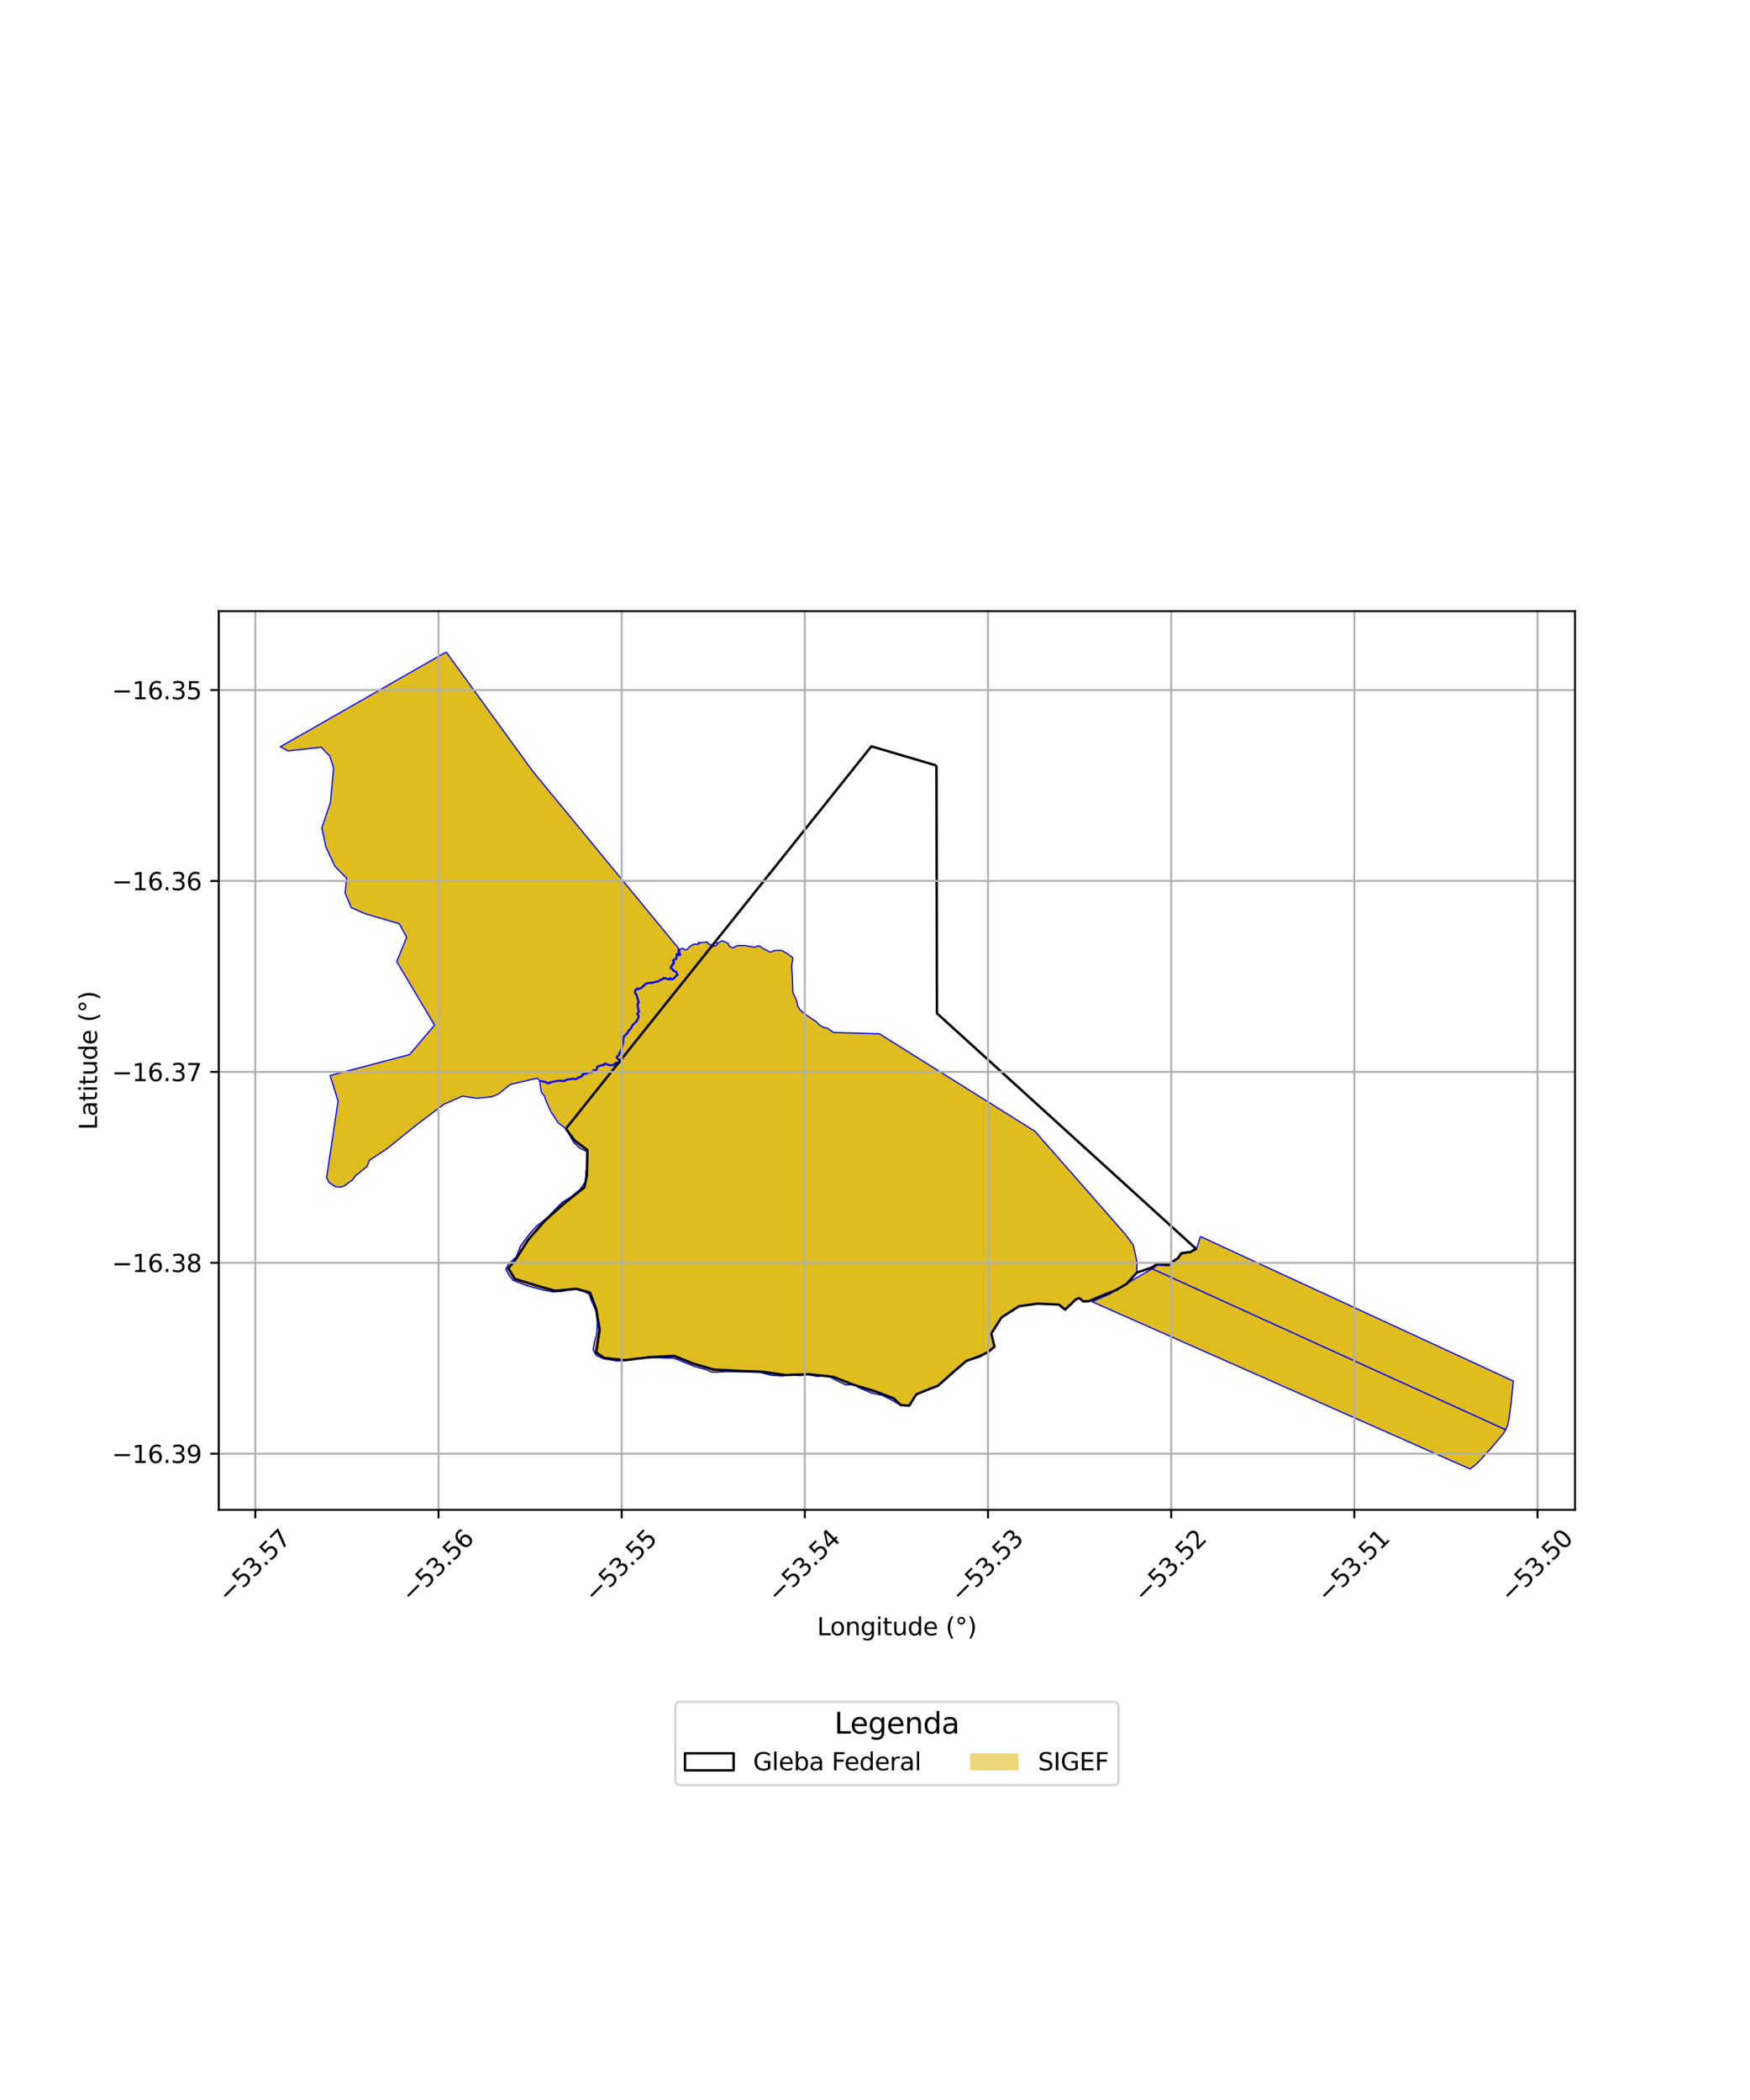<?xml version="1.0" encoding="utf-8" standalone="no"?>
<!DOCTYPE svg PUBLIC "-//W3C//DTD SVG 1.1//EN"
  "http://www.w3.org/Graphics/SVG/1.1/DTD/svg11.dtd">
<svg xmlns:xlink="http://www.w3.org/1999/xlink" width="720pt" height="864pt" viewBox="0 0 720 864" xmlns="http://www.w3.org/2000/svg" version="1.1">
 <defs>
  <style type="text/css">*{stroke-linejoin: round; stroke-linecap: butt}</style>
 </defs>
 <g id="figure_1">
  <g id="patch_1">
   <path d="M 0 864 
L 720 864 
L 720 0 
L 0 0 
z
" style="fill: #ffffff"/>
  </g>
  <g id="axes_1">
   <g id="patch_2">
    <path d="M 90 621.198 
L 648 621.198 
L 648 251.442 
L 90 251.442 
z
" style="fill: #ffffff"/>
   </g>
   <g id="PatchCollection_1">
    <path d="M 474.076 522.002 
L 619.494 588.228 
L 618.412 589.963 
L 613.394 595.93 
L 607.733 602.081 
L 604.822 604.391 
L 449.336 535.58 
L 456.904 532.237 
L 466.709 526.24 
L 474.076 522.002 
" clip-path="url(#p5098fa4705)" style="fill: #e0bd1f; stroke: #0000ff; stroke-width: 0.5"/>
    <path d="M 493.896 508.728 
L 622.636 568.201 
L 621.713 577.081 
L 620.901 583.48 
L 620.394 586.131 
L 619.494 588.228 
L 474.076 522.002 
L 476.257 520.543 
L 480.873 520.77 
L 486.31 515.941 
L 492.136 514.257 
L 493.896 508.728 
" clip-path="url(#p5098fa4705)" style="fill: #e0bd1f; stroke: #0000ff; stroke-width: 0.5"/>
    <path d="M 297.062 387.007 
L 299.145 387.923 
L 299.618 388.08 
L 299.819 388.68 
L 299.857 389.053 
L 300.565 389.621 
L 301.685 389.97 
L 302.474 389.47 
L 303.474 389.053 
L 304.764 389.032 
L 306.211 388.99 
L 310.6 389.725 
L 311.815 389.136 
L 312.407 389.226 
L 313.115 389.621 
L 314.071 390.321 
L 315.03 390.753 
L 316.384 391.528 
L 317.245 391.691 
L 317.904 391.451 
L 318.252 391.061 
L 318.84 391.052 
L 320.881 390.96 
L 321.551 391.026 
L 322.344 391.423 
L 323.651 392.158 
L 325.17 393.254 
L 325.851 393.716 
L 326.255 394.587 
L 325.909 396.003 
L 325.702 397.838 
L 325.983 401.366 
L 326.167 406.724 
L 326.173 408.302 
L 327.569 411.212 
L 328.005 412.74 
L 328.158 413.776 
L 329.142 415.508 
L 331.641 417.531 
L 336.019 420.496 
L 337.042 421.69 
L 338.859 422.75 
L 340.258 422.953 
L 342.661 424.548 
L 343.174 424.801 
L 361.828 425.325 
L 425.827 465.464 
L 462.897 507.703 
L 466.276 512.297 
L 467.785 519.205 
L 467.727 523.591 
L 463.53 528.181 
L 459.259 530.701 
L 448.185 535.301 
L 445.752 535.449 
L 444.017 534.066 
L 442.679 534.57 
L 438.193 538.82 
L 435.671 536.741 
L 426.839 536.363 
L 419.242 537.428 
L 412.063 542.025 
L 407.845 548.634 
L 409.166 554.065 
L 406.631 556.192 
L 397.613 559.882 
L 385.867 570.158 
L 376.99 573.69 
L 374.079 578.327 
L 370.57 578.089 
L 369.685 577.646 
L 366.963 576.095 
L 362.741 573.974 
L 358.778 573.234 
L 353.735 571.103 
L 351.286 569.695 
L 347.997 569.791 
L 343.5 567.666 
L 340.509 565.838 
L 336.393 566.335 
L 332.292 565.596 
L 328.587 565.962 
L 325.991 565.378 
L 322.009 566.154 
L 317.218 565.818 
L 312.847 564.662 
L 306.684 564.446 
L 302.438 564.391 
L 298.465 564.341 
L 295.036 564.575 
L 292.844 564.546 
L 290.665 563.554 
L 285.886 562.253 
L 281.523 560.545 
L 278.934 559.408 
L 276.817 558.762 
L 273.53 558.721 
L 268.464 558.518 
L 261.609 558.845 
L 257.763 559.624 
L 253.938 559.951 
L 248.33 559.059 
L 245.244 557.577 
L 244.024 555.258 
L 244.566 552.151 
L 245.424 549.267 
L 245.757 544.447 
L 245.272 539.616 
L 243.272 535.041 
L 242.347 532.41 
L 239.622 531.136 
L 235.935 530.123 
L 231.399 531.306 
L 227.423 531.533 
L 222.504 530.505 
L 217.042 529.056 
L 211.179 526.778 
L 209.424 524.688 
L 208.084 522.19 
L 209.347 519.862 
L 212.466 517.076 
L 214.026 512.821 
L 217.649 507.905 
L 220.844 504.362 
L 224.995 501.105 
L 227.909 498.109 
L 231.24 494.705 
L 234.553 492.68 
L 238.569 489.421 
L 240.798 486.279 
L 241.129 481.734 
L 241.719 478.433 
L 241.843 473.956 
L 238.711 472.538 
L 236.002 470.022 
L 232.833 464.369 
L 229.663 461.947 
L 227.593 458.783 
L 226.571 457.219 
L 224.706 453.06 
L 224.047 450.985 
L 222.751 449.458 
L 222.045 444.961 
L 223.536 445.11 
L 224.453 445.361 
L 224.932 445.751 
L 226.029 445.803 
L 226.676 445.415 
L 229.799 444.8 
L 232.349 444.942 
L 233.329 444.309 
L 234.495 444.272 
L 235.393 443.992 
L 237.093 444.132 
L 237.317 444.045 
L 238.368 443.344 
L 238.876 443.303 
L 239.91 442.627 
L 239.743 442.323 
L 240.365 441.963 
L 240.913 442.027 
L 241.826 441.575 
L 242.596 441.372 
L 242.81 441.239 
L 243.434 441.538 
L 244.29 440.536 
L 245.056 440.624 
L 245.841 439.703 
L 245.837 439.013 
L 247.139 438.527 
L 248.642 438.322 
L 248.604 437.988 
L 249.054 437.752 
L 250.055 438.243 
L 250.507 438.416 
L 251.843 438.422 
L 252.305 438.328 
L 252.774 438.093 
L 253.308 437.604 
L 253.593 437.501 
L 253.779 437.676 
L 253.438 438.001 
L 253.455 438.084 
L 254.135 438.04 
L 254.307 437.951 
L 254.516 437.493 
L 255.058 437.231 
L 255.414 436.836 
L 255.192 436.485 
L 254.901 435.939 
L 254.058 435.296 
L 253.974 435.125 
L 254.058 434.84 
L 254.767 434.141 
L 255.004 433.723 
L 255.046 433.249 
L 255.427 432.791 
L 255.783 431.722 
L 256.247 430.29 
L 256.448 429.529 
L 256.677 426.981 
L 257.139 426.199 
L 258.435 424.973 
L 258.718 424.24 
L 259.722 423.212 
L 260.378 421.873 
L 261.975 420.37 
L 262.634 419.146 
L 263.011 418.031 
L 262.352 417.099 
L 263.162 416.272 
L 262.896 415.705 
L 262.645 414.607 
L 262.461 413.224 
L 263.003 412.524 
L 261.958 408.939 
L 261.548 408.775 
L 261.433 407.907 
L 261.65 407.294 
L 262.073 407.265 
L 262.417 406.894 
L 262.756 407.134 
L 263.951 406.589 
L 265.8 404.905 
L 266.771 404.619 
L 268.672 404.497 
L 269.595 404.145 
L 270.805 403.988 
L 271.15 403.698 
L 271.408 403.48 
L 271.967 403.268 
L 272.459 403.102 
L 272.783 402.878 
L 273.154 402.553 
L 273.445 402.727 
L 273.97 402.71 
L 274.391 402.924 
L 275.312 403.155 
L 275.789 403.033 
L 275.821 402.775 
L 276.457 403.142 
L 276.717 403.019 
L 277.127 402.823 
L 277.573 402.496 
L 278.029 401.933 
L 278.264 401.582 
L 278.887 401.272 
L 278.963 401.106 
L 278.689 400.537 
L 278.218 399.657 
L 277.969 399.511 
L 277.106 399.171 
L 276.685 398.481 
L 276.151 398.174 
L 276.35 397.563 
L 276.895 397.272 
L 276.947 396.777 
L 277.366 396.546 
L 277.443 396.391 
L 277.449 395.996 
L 277.276 395.73 
L 277.353 395.555 
L 277.15 395.213 
L 277.621 395.021 
L 277.627 394.881 
L 277.904 394.796 
L 278.287 394.746 
L 278.37 394.654 
L 278.456 393.991 
L 278.557 393.476 
L 278.574 392.76 
L 278.768 392.634 
L 278.99 392.839 
L 279.421 393.282 
L 280.091 392.872 
L 279.555 391.79 
L 279.386 391.159 
L 279.645 391.142 
L 279.957 390.648 
L 280.066 390.491 
L 280.69 390.064 
L 281.718 390.659 
L 282.055 390.764 
L 282.281 390.795 
L 282.656 390.548 
L 282.986 390.435 
L 283.573 389.649 
L 284.108 389.197 
L 284.973 388.789 
L 285.222 388.731 
L 285.272 388.606 
L 285.205 388.469 
L 285.626 388.453 
L 287.613 388.419 
L 287.611 388.266 
L 287.259 387.731 
L 287.692 387.751 
L 288.381 387.88 
L 288.858 387.764 
L 290.049 387.611 
L 290.816 387.555 
L 291.169 387.701 
L 291.201 387.93 
L 291.479 388.309 
L 291.718 388.56 
L 292.377 388.608 
L 292.804 388.746 
L 293.1 389.032 
L 293.284 389.444 
L 293.901 389.239 
L 295 388.715 
L 294.802 388.475 
L 295.147 388.397 
L 295.143 388.126 
L 294.969 388.043 
L 294.929 387.832 
L 295.453 388.126 
L 295.857 387.749 
L 297.062 387.007 
" clip-path="url(#p5098fa4705)" style="fill: #e0bd1f; stroke: #0000ff; stroke-width: 0.5"/>
    <path d="M 183.565 268.249 
L 219.267 317.43 
L 279.549 390.633 
L 279.444 390.799 
L 278.934 390.836 
L 279.224 391.916 
L 279.631 392.739 
L 279.474 392.835 
L 278.814 392.182 
L 278.226 392.564 
L 278.205 393.437 
L 278.109 393.934 
L 278.046 394.419 
L 277.828 394.447 
L 277.288 394.615 
L 277.28 394.776 
L 276.637 395.038 
L 276.957 395.579 
L 276.876 395.763 
L 277.096 396.099 
L 277.091 396.293 
L 276.616 396.557 
L 276.564 397.048 
L 276.059 397.316 
L 275.726 398.337 
L 276.432 398.743 
L 276.867 399.459 
L 277.814 399.832 
L 277.954 399.913 
L 278.375 400.698 
L 278.542 401.047 
L 278.023 401.305 
L 277.747 401.721 
L 277.328 402.236 
L 276.945 402.518 
L 276.566 402.699 
L 276.474 402.742 
L 275.536 402.203 
L 275.469 402.749 
L 275.312 402.788 
L 274.514 402.59 
L 274.048 402.352 
L 273.537 402.369 
L 273.114 402.116 
L 272.568 402.596 
L 272.346 402.766 
L 271.849 402.934 
L 271.228 403.17 
L 270.658 403.65 
L 269.509 403.798 
L 268.596 404.145 
L 266.708 404.268 
L 265.624 404.588 
L 263.756 406.29 
L 262.793 406.729 
L 262.368 406.425 
L 261.91 406.921 
L 261.395 406.956 
L 261.073 407.868 
L 261.225 409.028 
L 261.669 409.205 
L 262.613 412.449 
L 262.092 413.124 
L 262.297 414.671 
L 262.561 415.823 
L 262.739 416.2 
L 261.893 417.062 
L 262.62 418.087 
L 262.31 419.004 
L 261.692 420.149 
L 260.089 421.659 
L 259.431 423.005 
L 258.416 424.044 
L 258.136 424.77 
L 256.863 425.975 
L 256.333 426.869 
L 256.101 429.468 
L 255.908 430.19 
L 255.448 431.608 
L 255.115 432.614 
L 254.705 433.107 
L 254.658 433.613 
L 254.485 433.923 
L 253.746 434.65 
L 253.597 435.158 
L 253.779 435.527 
L 254.627 436.175 
L 254.887 436.664 
L 254.972 436.799 
L 254.843 436.941 
L 254.248 437.229 
L 254.12 437.51 
L 253.677 437.096 
L 253.124 437.294 
L 252.573 437.798 
L 252.19 437.99 
L 251.807 438.067 
L 250.572 438.06 
L 250.195 437.916 
L 249.05 437.355 
L 248.228 437.785 
L 248.253 438.016 
L 247.053 438.18 
L 245.483 438.767 
L 245.487 439.572 
L 244.91 440.251 
L 244.145 440.163 
L 243.342 441.101 
L 242.787 440.835 
L 242.456 441.043 
L 241.702 441.241 
L 240.85 441.662 
L 240.289 441.597 
L 239.266 442.19 
L 239.442 442.509 
L 238.759 442.956 
L 238.248 442.998 
L 237.153 443.728 
L 237.04 443.772 
L 235.353 443.632 
L 234.436 443.918 
L 233.22 443.958 
L 232.255 444.582 
L 229.774 444.444 
L 226.548 445.079 
L 225.939 445.443 
L 225.064 445.402 
L 224.616 445.038 
L 223.601 444.761 
L 222.081 444.608 
L 221.02 443.598 
L 209.962 446.157 
L 205.227 450.003 
L 202.388 451.234 
L 196.045 451.867 
L 190.309 450.979 
L 182.612 454.326 
L 171.603 462.621 
L 159.34 472.518 
L 151.925 477.438 
L 151.056 479.869 
L 146.35 483.674 
L 145.056 485.4 
L 141.78 487.85 
L 140.072 488.45 
L 138.016 488.254 
L 135.412 486.56 
L 134.376 484.512 
L 139.09 452.96 
L 135.81 442.515 
L 168.534 433.882 
L 178.769 421.742 
L 163.231 395.632 
L 167.309 385.613 
L 164.309 380.06 
L 150.315 375.982 
L 144.523 373.431 
L 141.977 367.401 
L 142.609 361.359 
L 137.782 356.437 
L 134.043 348.373 
L 132.416 340.645 
L 135.952 330.148 
L 137.244 315.975 
L 135.682 311.078 
L 132.169 307.417 
L 118.506 308.962 
L 115.364 307.232 
L 183.565 268.249 
" clip-path="url(#p5098fa4705)" style="fill: #e0bd1f; stroke: #0000ff; stroke-width: 0.5"/>
   </g>
   <g id="PatchCollection_2">
    <path d="M 385.288 314.973 
L 385.496 416.909 
L 492.013 513.741 
L 489.797 515.122 
L 486.017 515.575 
L 484.682 517.615 
L 480.588 520.317 
L 476.295 519.91 
L 473.638 521.59 
L 467.727 523.591 
L 463.535 528.188 
L 459.262 530.71 
L 452.601 533.376 
L 448.185 535.3 
L 445.752 535.449 
L 444.017 534.065 
L 442.679 534.569 
L 438.193 538.82 
L 435.67 536.74 
L 426.838 536.363 
L 419.243 537.427 
L 412.062 542.024 
L 407.845 548.634 
L 409.166 554.064 
L 406.632 556.191 
L 403.116 558.034 
L 397.612 559.882 
L 392.404 564.36 
L 385.867 570.158 
L 380.979 572.023 
L 376.99 573.691 
L 374.079 578.327 
L 370.571 578.089 
L 367.733 575.36 
L 360.312 572.512 
L 351.429 569.817 
L 342.794 566.474 
L 332.822 565.4 
L 323.142 565.74 
L 313.422 564.355 
L 303.57 563.992 
L 293.719 563.494 
L 285.176 561.014 
L 277.323 557.868 
L 267.096 558.403 
L 257.153 559.614 
L 248.605 558.689 
L 245.285 556.413 
L 246.713 547.107 
L 245.261 538.496 
L 242.766 531.823 
L 237.128 530.245 
L 228.445 531.091 
L 220.66 528.901 
L 211.851 526.196 
L 209.121 521.851 
L 211.991 518.41 
L 217.421 509.96 
L 224.25 502.163 
L 231.997 495.23 
L 240.437 488.508 
L 241.443 483.738 
L 241.648 473.126 
L 236.466 469.266 
L 232.833 464.368 
L 358.512 307.061 
L 385.288 314.973 
" clip-path="url(#p5098fa4705)" style="fill: none; stroke: #000000"/>
   </g>
   <g id="matplotlib.axis_1">
    <g id="xtick_1">
     <g id="line2d_1">
      <path d="M 105.047 621.198 
L 105.047 251.442 
" clip-path="url(#p5098fa4705)" style="fill: none; stroke: #b0b0b0; stroke-width: 0.8; stroke-linecap: square"/>
     </g>
     <g id="line2d_2">
      <defs>
       <path id="mea6b54520a" d="M 0 0 
L 0 3.5 
" style="stroke: #000000; stroke-width: 0.8"/>
      </defs>
      <g>
       <use xlink:href="#mea6b54520a" x="105.047" y="621.198" style="stroke: #000000; stroke-width: 0.8"/>
      </g>
     </g>
     <g id="text_1">
      <!-- −53.57 -->
      <g transform="translate(93.914 659.74) rotate(-45) scale(0.1 -0.1)">
       <defs>
        <path id="DejaVuSans-2212" d="M 678 2272 
L 4684 2272 
L 4684 1741 
L 678 1741 
L 678 2272 
z
" transform="scale(0.016)"/>
        <path id="DejaVuSans-35" d="M 691 4666 
L 3169 4666 
L 3169 4134 
L 1269 4134 
L 1269 2991 
Q 1406 3038 1543 3061 
Q 1681 3084 1819 3084 
Q 2600 3084 3056 2656 
Q 3513 2228 3513 1497 
Q 3513 744 3044 326 
Q 2575 -91 1722 -91 
Q 1428 -91 1123 -41 
Q 819 9 494 109 
L 494 744 
Q 775 591 1075 516 
Q 1375 441 1709 441 
Q 2250 441 2565 725 
Q 2881 1009 2881 1497 
Q 2881 1984 2565 2268 
Q 2250 2553 1709 2553 
Q 1456 2553 1204 2497 
Q 953 2441 691 2322 
L 691 4666 
z
" transform="scale(0.016)"/>
        <path id="DejaVuSans-33" d="M 2597 2516 
Q 3050 2419 3304 2112 
Q 3559 1806 3559 1356 
Q 3559 666 3084 287 
Q 2609 -91 1734 -91 
Q 1441 -91 1130 -33 
Q 819 25 488 141 
L 488 750 
Q 750 597 1062 519 
Q 1375 441 1716 441 
Q 2309 441 2620 675 
Q 2931 909 2931 1356 
Q 2931 1769 2642 2001 
Q 2353 2234 1838 2234 
L 1294 2234 
L 1294 2753 
L 1863 2753 
Q 2328 2753 2575 2939 
Q 2822 3125 2822 3475 
Q 2822 3834 2567 4026 
Q 2313 4219 1838 4219 
Q 1578 4219 1281 4162 
Q 984 4106 628 3988 
L 628 4550 
Q 988 4650 1302 4700 
Q 1616 4750 1894 4750 
Q 2613 4750 3031 4423 
Q 3450 4097 3450 3541 
Q 3450 3153 3228 2886 
Q 3006 2619 2597 2516 
z
" transform="scale(0.016)"/>
        <path id="DejaVuSans-2e" d="M 684 794 
L 1344 794 
L 1344 0 
L 684 0 
L 684 794 
z
" transform="scale(0.016)"/>
        <path id="DejaVuSans-37" d="M 525 4666 
L 3525 4666 
L 3525 4397 
L 1831 0 
L 1172 0 
L 2766 4134 
L 525 4134 
L 525 4666 
z
" transform="scale(0.016)"/>
       </defs>
       <use xlink:href="#DejaVuSans-2212"/>
       <use xlink:href="#DejaVuSans-35" transform="translate(83.789 0)"/>
       <use xlink:href="#DejaVuSans-33" transform="translate(147.412 0)"/>
       <use xlink:href="#DejaVuSans-2e" transform="translate(211.035 0)"/>
       <use xlink:href="#DejaVuSans-35" transform="translate(242.822 0)"/>
       <use xlink:href="#DejaVuSans-37" transform="translate(306.445 0)"/>
      </g>
     </g>
    </g>
    <g id="xtick_2">
     <g id="line2d_3">
      <path d="M 180.41 621.198 
L 180.41 251.442 
" clip-path="url(#p5098fa4705)" style="fill: none; stroke: #b0b0b0; stroke-width: 0.8; stroke-linecap: square"/>
     </g>
     <g id="line2d_4">
      <g>
       <use xlink:href="#mea6b54520a" x="180.41" y="621.198" style="stroke: #000000; stroke-width: 0.8"/>
      </g>
     </g>
     <g id="text_2">
      <!-- −53.56 -->
      <g transform="translate(169.277 659.74) rotate(-45) scale(0.1 -0.1)">
       <defs>
        <path id="DejaVuSans-36" d="M 2113 2584 
Q 1688 2584 1439 2293 
Q 1191 2003 1191 1497 
Q 1191 994 1439 701 
Q 1688 409 2113 409 
Q 2538 409 2786 701 
Q 3034 994 3034 1497 
Q 3034 2003 2786 2293 
Q 2538 2584 2113 2584 
z
M 3366 4563 
L 3366 3988 
Q 3128 4100 2886 4159 
Q 2644 4219 2406 4219 
Q 1781 4219 1451 3797 
Q 1122 3375 1075 2522 
Q 1259 2794 1537 2939 
Q 1816 3084 2150 3084 
Q 2853 3084 3261 2657 
Q 3669 2231 3669 1497 
Q 3669 778 3244 343 
Q 2819 -91 2113 -91 
Q 1303 -91 875 529 
Q 447 1150 447 2328 
Q 447 3434 972 4092 
Q 1497 4750 2381 4750 
Q 2619 4750 2861 4703 
Q 3103 4656 3366 4563 
z
" transform="scale(0.016)"/>
       </defs>
       <use xlink:href="#DejaVuSans-2212"/>
       <use xlink:href="#DejaVuSans-35" transform="translate(83.789 0)"/>
       <use xlink:href="#DejaVuSans-33" transform="translate(147.412 0)"/>
       <use xlink:href="#DejaVuSans-2e" transform="translate(211.035 0)"/>
       <use xlink:href="#DejaVuSans-35" transform="translate(242.822 0)"/>
       <use xlink:href="#DejaVuSans-36" transform="translate(306.445 0)"/>
      </g>
     </g>
    </g>
    <g id="xtick_3">
     <g id="line2d_5">
      <path d="M 255.772 621.198 
L 255.772 251.442 
" clip-path="url(#p5098fa4705)" style="fill: none; stroke: #b0b0b0; stroke-width: 0.8; stroke-linecap: square"/>
     </g>
     <g id="line2d_6">
      <g>
       <use xlink:href="#mea6b54520a" x="255.772" y="621.198" style="stroke: #000000; stroke-width: 0.8"/>
      </g>
     </g>
     <g id="text_3">
      <!-- −53.55 -->
      <g transform="translate(244.639 659.74) rotate(-45) scale(0.1 -0.1)">
       <use xlink:href="#DejaVuSans-2212"/>
       <use xlink:href="#DejaVuSans-35" transform="translate(83.789 0)"/>
       <use xlink:href="#DejaVuSans-33" transform="translate(147.412 0)"/>
       <use xlink:href="#DejaVuSans-2e" transform="translate(211.035 0)"/>
       <use xlink:href="#DejaVuSans-35" transform="translate(242.822 0)"/>
       <use xlink:href="#DejaVuSans-35" transform="translate(306.445 0)"/>
      </g>
     </g>
    </g>
    <g id="xtick_4">
     <g id="line2d_7">
      <path d="M 331.135 621.198 
L 331.135 251.442 
" clip-path="url(#p5098fa4705)" style="fill: none; stroke: #b0b0b0; stroke-width: 0.8; stroke-linecap: square"/>
     </g>
     <g id="line2d_8">
      <g>
       <use xlink:href="#mea6b54520a" x="331.135" y="621.198" style="stroke: #000000; stroke-width: 0.8"/>
      </g>
     </g>
     <g id="text_4">
      <!-- −53.54 -->
      <g transform="translate(320.002 659.74) rotate(-45) scale(0.1 -0.1)">
       <defs>
        <path id="DejaVuSans-34" d="M 2419 4116 
L 825 1625 
L 2419 1625 
L 2419 4116 
z
M 2253 4666 
L 3047 4666 
L 3047 1625 
L 3713 1625 
L 3713 1100 
L 3047 1100 
L 3047 0 
L 2419 0 
L 2419 1100 
L 313 1100 
L 313 1709 
L 2253 4666 
z
" transform="scale(0.016)"/>
       </defs>
       <use xlink:href="#DejaVuSans-2212"/>
       <use xlink:href="#DejaVuSans-35" transform="translate(83.789 0)"/>
       <use xlink:href="#DejaVuSans-33" transform="translate(147.412 0)"/>
       <use xlink:href="#DejaVuSans-2e" transform="translate(211.035 0)"/>
       <use xlink:href="#DejaVuSans-35" transform="translate(242.822 0)"/>
       <use xlink:href="#DejaVuSans-34" transform="translate(306.445 0)"/>
      </g>
     </g>
    </g>
    <g id="xtick_5">
     <g id="line2d_9">
      <path d="M 406.497 621.198 
L 406.497 251.442 
" clip-path="url(#p5098fa4705)" style="fill: none; stroke: #b0b0b0; stroke-width: 0.8; stroke-linecap: square"/>
     </g>
     <g id="line2d_10">
      <g>
       <use xlink:href="#mea6b54520a" x="406.497" y="621.198" style="stroke: #000000; stroke-width: 0.8"/>
      </g>
     </g>
     <g id="text_5">
      <!-- −53.53 -->
      <g transform="translate(395.364 659.74) rotate(-45) scale(0.1 -0.1)">
       <use xlink:href="#DejaVuSans-2212"/>
       <use xlink:href="#DejaVuSans-35" transform="translate(83.789 0)"/>
       <use xlink:href="#DejaVuSans-33" transform="translate(147.412 0)"/>
       <use xlink:href="#DejaVuSans-2e" transform="translate(211.035 0)"/>
       <use xlink:href="#DejaVuSans-35" transform="translate(242.822 0)"/>
       <use xlink:href="#DejaVuSans-33" transform="translate(306.445 0)"/>
      </g>
     </g>
    </g>
    <g id="xtick_6">
     <g id="line2d_11">
      <path d="M 481.859 621.198 
L 481.859 251.442 
" clip-path="url(#p5098fa4705)" style="fill: none; stroke: #b0b0b0; stroke-width: 0.8; stroke-linecap: square"/>
     </g>
     <g id="line2d_12">
      <g>
       <use xlink:href="#mea6b54520a" x="481.859" y="621.198" style="stroke: #000000; stroke-width: 0.8"/>
      </g>
     </g>
     <g id="text_6">
      <!-- −53.52 -->
      <g transform="translate(470.726 659.74) rotate(-45) scale(0.1 -0.1)">
       <defs>
        <path id="DejaVuSans-32" d="M 1228 531 
L 3431 531 
L 3431 0 
L 469 0 
L 469 531 
Q 828 903 1448 1529 
Q 2069 2156 2228 2338 
Q 2531 2678 2651 2914 
Q 2772 3150 2772 3378 
Q 2772 3750 2511 3984 
Q 2250 4219 1831 4219 
Q 1534 4219 1204 4116 
Q 875 4013 500 3803 
L 500 4441 
Q 881 4594 1212 4672 
Q 1544 4750 1819 4750 
Q 2544 4750 2975 4387 
Q 3406 4025 3406 3419 
Q 3406 3131 3298 2873 
Q 3191 2616 2906 2266 
Q 2828 2175 2409 1742 
Q 1991 1309 1228 531 
z
" transform="scale(0.016)"/>
       </defs>
       <use xlink:href="#DejaVuSans-2212"/>
       <use xlink:href="#DejaVuSans-35" transform="translate(83.789 0)"/>
       <use xlink:href="#DejaVuSans-33" transform="translate(147.412 0)"/>
       <use xlink:href="#DejaVuSans-2e" transform="translate(211.035 0)"/>
       <use xlink:href="#DejaVuSans-35" transform="translate(242.822 0)"/>
       <use xlink:href="#DejaVuSans-32" transform="translate(306.445 0)"/>
      </g>
     </g>
    </g>
    <g id="xtick_7">
     <g id="line2d_13">
      <path d="M 557.222 621.198 
L 557.222 251.442 
" clip-path="url(#p5098fa4705)" style="fill: none; stroke: #b0b0b0; stroke-width: 0.8; stroke-linecap: square"/>
     </g>
     <g id="line2d_14">
      <g>
       <use xlink:href="#mea6b54520a" x="557.222" y="621.198" style="stroke: #000000; stroke-width: 0.8"/>
      </g>
     </g>
     <g id="text_7">
      <!-- −53.51 -->
      <g transform="translate(546.089 659.74) rotate(-45) scale(0.1 -0.1)">
       <defs>
        <path id="DejaVuSans-31" d="M 794 531 
L 1825 531 
L 1825 4091 
L 703 3866 
L 703 4441 
L 1819 4666 
L 2450 4666 
L 2450 531 
L 3481 531 
L 3481 0 
L 794 0 
L 794 531 
z
" transform="scale(0.016)"/>
       </defs>
       <use xlink:href="#DejaVuSans-2212"/>
       <use xlink:href="#DejaVuSans-35" transform="translate(83.789 0)"/>
       <use xlink:href="#DejaVuSans-33" transform="translate(147.412 0)"/>
       <use xlink:href="#DejaVuSans-2e" transform="translate(211.035 0)"/>
       <use xlink:href="#DejaVuSans-35" transform="translate(242.822 0)"/>
       <use xlink:href="#DejaVuSans-31" transform="translate(306.445 0)"/>
      </g>
     </g>
    </g>
    <g id="xtick_8">
     <g id="line2d_15">
      <path d="M 632.584 621.198 
L 632.584 251.442 
" clip-path="url(#p5098fa4705)" style="fill: none; stroke: #b0b0b0; stroke-width: 0.8; stroke-linecap: square"/>
     </g>
     <g id="line2d_16">
      <g>
       <use xlink:href="#mea6b54520a" x="632.584" y="621.198" style="stroke: #000000; stroke-width: 0.8"/>
      </g>
     </g>
     <g id="text_8">
      <!-- −53.50 -->
      <g transform="translate(621.451 659.74) rotate(-45) scale(0.1 -0.1)">
       <defs>
        <path id="DejaVuSans-30" d="M 2034 4250 
Q 1547 4250 1301 3770 
Q 1056 3291 1056 2328 
Q 1056 1369 1301 889 
Q 1547 409 2034 409 
Q 2525 409 2770 889 
Q 3016 1369 3016 2328 
Q 3016 3291 2770 3770 
Q 2525 4250 2034 4250 
z
M 2034 4750 
Q 2819 4750 3233 4129 
Q 3647 3509 3647 2328 
Q 3647 1150 3233 529 
Q 2819 -91 2034 -91 
Q 1250 -91 836 529 
Q 422 1150 422 2328 
Q 422 3509 836 4129 
Q 1250 4750 2034 4750 
z
" transform="scale(0.016)"/>
       </defs>
       <use xlink:href="#DejaVuSans-2212"/>
       <use xlink:href="#DejaVuSans-35" transform="translate(83.789 0)"/>
       <use xlink:href="#DejaVuSans-33" transform="translate(147.412 0)"/>
       <use xlink:href="#DejaVuSans-2e" transform="translate(211.035 0)"/>
       <use xlink:href="#DejaVuSans-35" transform="translate(242.822 0)"/>
       <use xlink:href="#DejaVuSans-30" transform="translate(306.445 0)"/>
      </g>
     </g>
    </g>
    <g id="text_9">
     <!-- Longitude (°) -->
     <g transform="translate(336.14 672.809) scale(0.1 -0.1)">
      <defs>
       <path id="DejaVuSans-4c" d="M 628 4666 
L 1259 4666 
L 1259 531 
L 3531 531 
L 3531 0 
L 628 0 
L 628 4666 
z
" transform="scale(0.016)"/>
       <path id="DejaVuSans-6f" d="M 1959 3097 
Q 1497 3097 1228 2736 
Q 959 2375 959 1747 
Q 959 1119 1226 758 
Q 1494 397 1959 397 
Q 2419 397 2687 759 
Q 2956 1122 2956 1747 
Q 2956 2369 2687 2733 
Q 2419 3097 1959 3097 
z
M 1959 3584 
Q 2709 3584 3137 3096 
Q 3566 2609 3566 1747 
Q 3566 888 3137 398 
Q 2709 -91 1959 -91 
Q 1206 -91 779 398 
Q 353 888 353 1747 
Q 353 2609 779 3096 
Q 1206 3584 1959 3584 
z
" transform="scale(0.016)"/>
       <path id="DejaVuSans-6e" d="M 3513 2113 
L 3513 0 
L 2938 0 
L 2938 2094 
Q 2938 2591 2744 2837 
Q 2550 3084 2163 3084 
Q 1697 3084 1428 2787 
Q 1159 2491 1159 1978 
L 1159 0 
L 581 0 
L 581 3500 
L 1159 3500 
L 1159 2956 
Q 1366 3272 1645 3428 
Q 1925 3584 2291 3584 
Q 2894 3584 3203 3211 
Q 3513 2838 3513 2113 
z
" transform="scale(0.016)"/>
       <path id="DejaVuSans-67" d="M 2906 1791 
Q 2906 2416 2648 2759 
Q 2391 3103 1925 3103 
Q 1463 3103 1205 2759 
Q 947 2416 947 1791 
Q 947 1169 1205 825 
Q 1463 481 1925 481 
Q 2391 481 2648 825 
Q 2906 1169 2906 1791 
z
M 3481 434 
Q 3481 -459 3084 -895 
Q 2688 -1331 1869 -1331 
Q 1566 -1331 1297 -1286 
Q 1028 -1241 775 -1147 
L 775 -588 
Q 1028 -725 1275 -790 
Q 1522 -856 1778 -856 
Q 2344 -856 2625 -561 
Q 2906 -266 2906 331 
L 2906 616 
Q 2728 306 2450 153 
Q 2172 0 1784 0 
Q 1141 0 747 490 
Q 353 981 353 1791 
Q 353 2603 747 3093 
Q 1141 3584 1784 3584 
Q 2172 3584 2450 3431 
Q 2728 3278 2906 2969 
L 2906 3500 
L 3481 3500 
L 3481 434 
z
" transform="scale(0.016)"/>
       <path id="DejaVuSans-69" d="M 603 3500 
L 1178 3500 
L 1178 0 
L 603 0 
L 603 3500 
z
M 603 4863 
L 1178 4863 
L 1178 4134 
L 603 4134 
L 603 4863 
z
" transform="scale(0.016)"/>
       <path id="DejaVuSans-74" d="M 1172 4494 
L 1172 3500 
L 2356 3500 
L 2356 3053 
L 1172 3053 
L 1172 1153 
Q 1172 725 1289 603 
Q 1406 481 1766 481 
L 2356 481 
L 2356 0 
L 1766 0 
Q 1100 0 847 248 
Q 594 497 594 1153 
L 594 3053 
L 172 3053 
L 172 3500 
L 594 3500 
L 594 4494 
L 1172 4494 
z
" transform="scale(0.016)"/>
       <path id="DejaVuSans-75" d="M 544 1381 
L 544 3500 
L 1119 3500 
L 1119 1403 
Q 1119 906 1312 657 
Q 1506 409 1894 409 
Q 2359 409 2629 706 
Q 2900 1003 2900 1516 
L 2900 3500 
L 3475 3500 
L 3475 0 
L 2900 0 
L 2900 538 
Q 2691 219 2414 64 
Q 2138 -91 1772 -91 
Q 1169 -91 856 284 
Q 544 659 544 1381 
z
M 1991 3584 
L 1991 3584 
z
" transform="scale(0.016)"/>
       <path id="DejaVuSans-64" d="M 2906 2969 
L 2906 4863 
L 3481 4863 
L 3481 0 
L 2906 0 
L 2906 525 
Q 2725 213 2448 61 
Q 2172 -91 1784 -91 
Q 1150 -91 751 415 
Q 353 922 353 1747 
Q 353 2572 751 3078 
Q 1150 3584 1784 3584 
Q 2172 3584 2448 3432 
Q 2725 3281 2906 2969 
z
M 947 1747 
Q 947 1113 1208 752 
Q 1469 391 1925 391 
Q 2381 391 2643 752 
Q 2906 1113 2906 1747 
Q 2906 2381 2643 2742 
Q 2381 3103 1925 3103 
Q 1469 3103 1208 2742 
Q 947 2381 947 1747 
z
" transform="scale(0.016)"/>
       <path id="DejaVuSans-65" d="M 3597 1894 
L 3597 1613 
L 953 1613 
Q 991 1019 1311 708 
Q 1631 397 2203 397 
Q 2534 397 2845 478 
Q 3156 559 3463 722 
L 3463 178 
Q 3153 47 2828 -22 
Q 2503 -91 2169 -91 
Q 1331 -91 842 396 
Q 353 884 353 1716 
Q 353 2575 817 3079 
Q 1281 3584 2069 3584 
Q 2775 3584 3186 3129 
Q 3597 2675 3597 1894 
z
M 3022 2063 
Q 3016 2534 2758 2815 
Q 2500 3097 2075 3097 
Q 1594 3097 1305 2825 
Q 1016 2553 972 2059 
L 3022 2063 
z
" transform="scale(0.016)"/>
       <path id="DejaVuSans-20" transform="scale(0.016)"/>
       <path id="DejaVuSans-28" d="M 1984 4856 
Q 1566 4138 1362 3434 
Q 1159 2731 1159 2009 
Q 1159 1288 1364 580 
Q 1569 -128 1984 -844 
L 1484 -844 
Q 1016 -109 783 600 
Q 550 1309 550 2009 
Q 550 2706 781 3412 
Q 1013 4119 1484 4856 
L 1984 4856 
z
" transform="scale(0.016)"/>
       <path id="DejaVuSans-b0" d="M 1600 4347 
Q 1350 4347 1178 4173 
Q 1006 4000 1006 3750 
Q 1006 3503 1178 3333 
Q 1350 3163 1600 3163 
Q 1850 3163 2022 3333 
Q 2194 3503 2194 3750 
Q 2194 3997 2020 4172 
Q 1847 4347 1600 4347 
z
M 1600 4750 
Q 1800 4750 1984 4673 
Q 2169 4597 2303 4453 
Q 2447 4313 2519 4134 
Q 2591 3956 2591 3750 
Q 2591 3338 2302 3052 
Q 2013 2766 1594 2766 
Q 1172 2766 890 3047 
Q 609 3328 609 3750 
Q 609 4169 896 4459 
Q 1184 4750 1600 4750 
z
" transform="scale(0.016)"/>
       <path id="DejaVuSans-29" d="M 513 4856 
L 1013 4856 
Q 1481 4119 1714 3412 
Q 1947 2706 1947 2009 
Q 1947 1309 1714 600 
Q 1481 -109 1013 -844 
L 513 -844 
Q 928 -128 1133 580 
Q 1338 1288 1338 2009 
Q 1338 2731 1133 3434 
Q 928 4138 513 4856 
z
" transform="scale(0.016)"/>
      </defs>
      <use xlink:href="#DejaVuSans-4c"/>
      <use xlink:href="#DejaVuSans-6f" transform="translate(53.963 0)"/>
      <use xlink:href="#DejaVuSans-6e" transform="translate(115.145 0)"/>
      <use xlink:href="#DejaVuSans-67" transform="translate(178.523 0)"/>
      <use xlink:href="#DejaVuSans-69" transform="translate(242 0)"/>
      <use xlink:href="#DejaVuSans-74" transform="translate(269.783 0)"/>
      <use xlink:href="#DejaVuSans-75" transform="translate(308.992 0)"/>
      <use xlink:href="#DejaVuSans-64" transform="translate(372.371 0)"/>
      <use xlink:href="#DejaVuSans-65" transform="translate(435.848 0)"/>
      <use xlink:href="#DejaVuSans-20" transform="translate(497.371 0)"/>
      <use xlink:href="#DejaVuSans-28" transform="translate(529.158 0)"/>
      <use xlink:href="#DejaVuSans-b0" transform="translate(568.172 0)"/>
      <use xlink:href="#DejaVuSans-29" transform="translate(618.172 0)"/>
     </g>
    </g>
   </g>
   <g id="matplotlib.axis_2">
    <g id="ytick_1">
     <g id="line2d_17">
      <path d="M 90 598.101 
L 648 598.101 
" clip-path="url(#p5098fa4705)" style="fill: none; stroke: #b0b0b0; stroke-width: 0.8; stroke-linecap: square"/>
     </g>
     <g id="line2d_18">
      <defs>
       <path id="m23596f3754" d="M 0 0 
L -3.5 0 
" style="stroke: #000000; stroke-width: 0.8"/>
      </defs>
      <g>
       <use xlink:href="#m23596f3754" x="90" y="598.101" style="stroke: #000000; stroke-width: 0.8"/>
      </g>
     </g>
     <g id="text_10">
      <!-- −16.39 -->
      <g transform="translate(45.992 601.9) scale(0.1 -0.1)">
       <defs>
        <path id="DejaVuSans-39" d="M 703 97 
L 703 672 
Q 941 559 1184 500 
Q 1428 441 1663 441 
Q 2288 441 2617 861 
Q 2947 1281 2994 2138 
Q 2813 1869 2534 1725 
Q 2256 1581 1919 1581 
Q 1219 1581 811 2004 
Q 403 2428 403 3163 
Q 403 3881 828 4315 
Q 1253 4750 1959 4750 
Q 2769 4750 3195 4129 
Q 3622 3509 3622 2328 
Q 3622 1225 3098 567 
Q 2575 -91 1691 -91 
Q 1453 -91 1209 -44 
Q 966 3 703 97 
z
M 1959 2075 
Q 2384 2075 2632 2365 
Q 2881 2656 2881 3163 
Q 2881 3666 2632 3958 
Q 2384 4250 1959 4250 
Q 1534 4250 1286 3958 
Q 1038 3666 1038 3163 
Q 1038 2656 1286 2365 
Q 1534 2075 1959 2075 
z
" transform="scale(0.016)"/>
       </defs>
       <use xlink:href="#DejaVuSans-2212"/>
       <use xlink:href="#DejaVuSans-31" transform="translate(83.789 0)"/>
       <use xlink:href="#DejaVuSans-36" transform="translate(147.412 0)"/>
       <use xlink:href="#DejaVuSans-2e" transform="translate(211.035 0)"/>
       <use xlink:href="#DejaVuSans-33" transform="translate(242.822 0)"/>
       <use xlink:href="#DejaVuSans-39" transform="translate(306.445 0)"/>
      </g>
     </g>
    </g>
    <g id="ytick_2">
     <g id="line2d_19">
      <path d="M 90 519.554 
L 648 519.554 
" clip-path="url(#p5098fa4705)" style="fill: none; stroke: #b0b0b0; stroke-width: 0.8; stroke-linecap: square"/>
     </g>
     <g id="line2d_20">
      <g>
       <use xlink:href="#m23596f3754" x="90" y="519.554" style="stroke: #000000; stroke-width: 0.8"/>
      </g>
     </g>
     <g id="text_11">
      <!-- −16.38 -->
      <g transform="translate(45.992 523.354) scale(0.1 -0.1)">
       <defs>
        <path id="DejaVuSans-38" d="M 2034 2216 
Q 1584 2216 1326 1975 
Q 1069 1734 1069 1313 
Q 1069 891 1326 650 
Q 1584 409 2034 409 
Q 2484 409 2743 651 
Q 3003 894 3003 1313 
Q 3003 1734 2745 1975 
Q 2488 2216 2034 2216 
z
M 1403 2484 
Q 997 2584 770 2862 
Q 544 3141 544 3541 
Q 544 4100 942 4425 
Q 1341 4750 2034 4750 
Q 2731 4750 3128 4425 
Q 3525 4100 3525 3541 
Q 3525 3141 3298 2862 
Q 3072 2584 2669 2484 
Q 3125 2378 3379 2068 
Q 3634 1759 3634 1313 
Q 3634 634 3220 271 
Q 2806 -91 2034 -91 
Q 1263 -91 848 271 
Q 434 634 434 1313 
Q 434 1759 690 2068 
Q 947 2378 1403 2484 
z
M 1172 3481 
Q 1172 3119 1398 2916 
Q 1625 2713 2034 2713 
Q 2441 2713 2670 2916 
Q 2900 3119 2900 3481 
Q 2900 3844 2670 4047 
Q 2441 4250 2034 4250 
Q 1625 4250 1398 4047 
Q 1172 3844 1172 3481 
z
" transform="scale(0.016)"/>
       </defs>
       <use xlink:href="#DejaVuSans-2212"/>
       <use xlink:href="#DejaVuSans-31" transform="translate(83.789 0)"/>
       <use xlink:href="#DejaVuSans-36" transform="translate(147.412 0)"/>
       <use xlink:href="#DejaVuSans-2e" transform="translate(211.035 0)"/>
       <use xlink:href="#DejaVuSans-33" transform="translate(242.822 0)"/>
       <use xlink:href="#DejaVuSans-38" transform="translate(306.445 0)"/>
      </g>
     </g>
    </g>
    <g id="ytick_3">
     <g id="line2d_21">
      <path d="M 90 441.008 
L 648 441.008 
" clip-path="url(#p5098fa4705)" style="fill: none; stroke: #b0b0b0; stroke-width: 0.8; stroke-linecap: square"/>
     </g>
     <g id="line2d_22">
      <g>
       <use xlink:href="#m23596f3754" x="90" y="441.008" style="stroke: #000000; stroke-width: 0.8"/>
      </g>
     </g>
     <g id="text_12">
      <!-- −16.37 -->
      <g transform="translate(45.992 444.807) scale(0.1 -0.1)">
       <use xlink:href="#DejaVuSans-2212"/>
       <use xlink:href="#DejaVuSans-31" transform="translate(83.789 0)"/>
       <use xlink:href="#DejaVuSans-36" transform="translate(147.412 0)"/>
       <use xlink:href="#DejaVuSans-2e" transform="translate(211.035 0)"/>
       <use xlink:href="#DejaVuSans-33" transform="translate(242.822 0)"/>
       <use xlink:href="#DejaVuSans-37" transform="translate(306.445 0)"/>
      </g>
     </g>
    </g>
    <g id="ytick_4">
     <g id="line2d_23">
      <path d="M 90 362.461 
L 648 362.461 
" clip-path="url(#p5098fa4705)" style="fill: none; stroke: #b0b0b0; stroke-width: 0.8; stroke-linecap: square"/>
     </g>
     <g id="line2d_24">
      <g>
       <use xlink:href="#m23596f3754" x="90" y="362.461" style="stroke: #000000; stroke-width: 0.8"/>
      </g>
     </g>
     <g id="text_13">
      <!-- −16.36 -->
      <g transform="translate(45.992 366.26) scale(0.1 -0.1)">
       <use xlink:href="#DejaVuSans-2212"/>
       <use xlink:href="#DejaVuSans-31" transform="translate(83.789 0)"/>
       <use xlink:href="#DejaVuSans-36" transform="translate(147.412 0)"/>
       <use xlink:href="#DejaVuSans-2e" transform="translate(211.035 0)"/>
       <use xlink:href="#DejaVuSans-33" transform="translate(242.822 0)"/>
       <use xlink:href="#DejaVuSans-36" transform="translate(306.445 0)"/>
      </g>
     </g>
    </g>
    <g id="ytick_5">
     <g id="line2d_25">
      <path d="M 90 283.914 
L 648 283.914 
" clip-path="url(#p5098fa4705)" style="fill: none; stroke: #b0b0b0; stroke-width: 0.8; stroke-linecap: square"/>
     </g>
     <g id="line2d_26">
      <g>
       <use xlink:href="#m23596f3754" x="90" y="283.914" style="stroke: #000000; stroke-width: 0.8"/>
      </g>
     </g>
     <g id="text_14">
      <!-- −16.35 -->
      <g transform="translate(45.992 287.714) scale(0.1 -0.1)">
       <use xlink:href="#DejaVuSans-2212"/>
       <use xlink:href="#DejaVuSans-31" transform="translate(83.789 0)"/>
       <use xlink:href="#DejaVuSans-36" transform="translate(147.412 0)"/>
       <use xlink:href="#DejaVuSans-2e" transform="translate(211.035 0)"/>
       <use xlink:href="#DejaVuSans-33" transform="translate(242.822 0)"/>
       <use xlink:href="#DejaVuSans-35" transform="translate(306.445 0)"/>
      </g>
     </g>
    </g>
    <g id="text_15">
     <!-- Latitude (°) -->
     <g transform="translate(39.913 464.89) rotate(-90) scale(0.1 -0.1)">
      <defs>
       <path id="DejaVuSans-61" d="M 2194 1759 
Q 1497 1759 1228 1600 
Q 959 1441 959 1056 
Q 959 750 1161 570 
Q 1363 391 1709 391 
Q 2188 391 2477 730 
Q 2766 1069 2766 1631 
L 2766 1759 
L 2194 1759 
z
M 3341 1997 
L 3341 0 
L 2766 0 
L 2766 531 
Q 2569 213 2275 61 
Q 1981 -91 1556 -91 
Q 1019 -91 701 211 
Q 384 513 384 1019 
Q 384 1609 779 1909 
Q 1175 2209 1959 2209 
L 2766 2209 
L 2766 2266 
Q 2766 2663 2505 2880 
Q 2244 3097 1772 3097 
Q 1472 3097 1187 3025 
Q 903 2953 641 2809 
L 641 3341 
Q 956 3463 1253 3523 
Q 1550 3584 1831 3584 
Q 2591 3584 2966 3190 
Q 3341 2797 3341 1997 
z
" transform="scale(0.016)"/>
      </defs>
      <use xlink:href="#DejaVuSans-4c"/>
      <use xlink:href="#DejaVuSans-61" transform="translate(55.713 0)"/>
      <use xlink:href="#DejaVuSans-74" transform="translate(116.992 0)"/>
      <use xlink:href="#DejaVuSans-69" transform="translate(156.201 0)"/>
      <use xlink:href="#DejaVuSans-74" transform="translate(183.984 0)"/>
      <use xlink:href="#DejaVuSans-75" transform="translate(223.193 0)"/>
      <use xlink:href="#DejaVuSans-64" transform="translate(286.572 0)"/>
      <use xlink:href="#DejaVuSans-65" transform="translate(350.049 0)"/>
      <use xlink:href="#DejaVuSans-20" transform="translate(411.572 0)"/>
      <use xlink:href="#DejaVuSans-28" transform="translate(443.359 0)"/>
      <use xlink:href="#DejaVuSans-b0" transform="translate(482.373 0)"/>
      <use xlink:href="#DejaVuSans-29" transform="translate(532.373 0)"/>
     </g>
    </g>
   </g>
   <g id="patch_3">
    <path d="M 90 621.198 
L 90 251.442 
" style="fill: none; stroke: #000000; stroke-width: 0.8; stroke-linejoin: miter; stroke-linecap: square"/>
   </g>
   <g id="patch_4">
    <path d="M 648 621.198 
L 648 251.442 
" style="fill: none; stroke: #000000; stroke-width: 0.8; stroke-linejoin: miter; stroke-linecap: square"/>
   </g>
   <g id="patch_5">
    <path d="M 90 621.198 
L 648 621.198 
" style="fill: none; stroke: #000000; stroke-width: 0.8; stroke-linejoin: miter; stroke-linecap: square"/>
   </g>
   <g id="patch_6">
    <path d="M 90 251.442 
L 648 251.442 
" style="fill: none; stroke: #000000; stroke-width: 0.8; stroke-linejoin: miter; stroke-linecap: square"/>
   </g>
   <g id="legend_1">
    <g id="patch_7">
     <path d="M 279.837 734.442 
L 458.163 734.442 
Q 460.163 734.442 460.163 732.442 
L 460.163 702.15 
Q 460.163 700.15 458.163 700.15 
L 279.837 700.15 
Q 277.837 700.15 277.837 702.15 
L 277.837 732.442 
Q 277.837 734.442 279.837 734.442 
z
" style="fill: #ffffff; opacity: 0.8; stroke: #cccccc; stroke-linejoin: miter"/>
    </g>
    <g id="text_16">
     <!-- Legenda -->
     <g transform="translate(343.281 713.268) scale(0.12 -0.12)">
      <use xlink:href="#DejaVuSans-4c"/>
      <use xlink:href="#DejaVuSans-65" transform="translate(53.963 0)"/>
      <use xlink:href="#DejaVuSans-67" transform="translate(115.486 0)"/>
      <use xlink:href="#DejaVuSans-65" transform="translate(178.963 0)"/>
      <use xlink:href="#DejaVuSans-6e" transform="translate(240.486 0)"/>
      <use xlink:href="#DejaVuSans-64" transform="translate(303.865 0)"/>
      <use xlink:href="#DejaVuSans-61" transform="translate(367.342 0)"/>
     </g>
    </g>
    <g id="patch_8">
     <path d="M 281.837 728.362 
L 301.837 728.362 
L 301.837 721.362 
L 281.837 721.362 
L 281.837 728.362 
z
" style="fill: none; stroke: #000000; stroke-linejoin: miter"/>
    </g>
    <g id="text_17">
     <!-- Gleba Federal -->
     <g transform="translate(309.837 728.362) scale(0.1 -0.1)">
      <defs>
       <path id="DejaVuSans-47" d="M 3809 666 
L 3809 1919 
L 2778 1919 
L 2778 2438 
L 4434 2438 
L 4434 434 
Q 4069 175 3628 42 
Q 3188 -91 2688 -91 
Q 1594 -91 976 548 
Q 359 1188 359 2328 
Q 359 3472 976 4111 
Q 1594 4750 2688 4750 
Q 3144 4750 3555 4637 
Q 3966 4525 4313 4306 
L 4313 3634 
Q 3963 3931 3569 4081 
Q 3175 4231 2741 4231 
Q 1884 4231 1454 3753 
Q 1025 3275 1025 2328 
Q 1025 1384 1454 906 
Q 1884 428 2741 428 
Q 3075 428 3337 486 
Q 3600 544 3809 666 
z
" transform="scale(0.016)"/>
       <path id="DejaVuSans-6c" d="M 603 4863 
L 1178 4863 
L 1178 0 
L 603 0 
L 603 4863 
z
" transform="scale(0.016)"/>
       <path id="DejaVuSans-62" d="M 3116 1747 
Q 3116 2381 2855 2742 
Q 2594 3103 2138 3103 
Q 1681 3103 1420 2742 
Q 1159 2381 1159 1747 
Q 1159 1113 1420 752 
Q 1681 391 2138 391 
Q 2594 391 2855 752 
Q 3116 1113 3116 1747 
z
M 1159 2969 
Q 1341 3281 1617 3432 
Q 1894 3584 2278 3584 
Q 2916 3584 3314 3078 
Q 3713 2572 3713 1747 
Q 3713 922 3314 415 
Q 2916 -91 2278 -91 
Q 1894 -91 1617 61 
Q 1341 213 1159 525 
L 1159 0 
L 581 0 
L 581 4863 
L 1159 4863 
L 1159 2969 
z
" transform="scale(0.016)"/>
       <path id="DejaVuSans-46" d="M 628 4666 
L 3309 4666 
L 3309 4134 
L 1259 4134 
L 1259 2759 
L 3109 2759 
L 3109 2228 
L 1259 2228 
L 1259 0 
L 628 0 
L 628 4666 
z
" transform="scale(0.016)"/>
       <path id="DejaVuSans-72" d="M 2631 2963 
Q 2534 3019 2420 3045 
Q 2306 3072 2169 3072 
Q 1681 3072 1420 2755 
Q 1159 2438 1159 1844 
L 1159 0 
L 581 0 
L 581 3500 
L 1159 3500 
L 1159 2956 
Q 1341 3275 1631 3429 
Q 1922 3584 2338 3584 
Q 2397 3584 2469 3576 
Q 2541 3569 2628 3553 
L 2631 2963 
z
" transform="scale(0.016)"/>
      </defs>
      <use xlink:href="#DejaVuSans-47"/>
      <use xlink:href="#DejaVuSans-6c" transform="translate(77.49 0)"/>
      <use xlink:href="#DejaVuSans-65" transform="translate(105.273 0)"/>
      <use xlink:href="#DejaVuSans-62" transform="translate(166.797 0)"/>
      <use xlink:href="#DejaVuSans-61" transform="translate(230.273 0)"/>
      <use xlink:href="#DejaVuSans-20" transform="translate(291.553 0)"/>
      <use xlink:href="#DejaVuSans-46" transform="translate(323.34 0)"/>
      <use xlink:href="#DejaVuSans-65" transform="translate(375.359 0)"/>
      <use xlink:href="#DejaVuSans-64" transform="translate(436.883 0)"/>
      <use xlink:href="#DejaVuSans-65" transform="translate(500.359 0)"/>
      <use xlink:href="#DejaVuSans-72" transform="translate(561.883 0)"/>
      <use xlink:href="#DejaVuSans-61" transform="translate(602.996 0)"/>
      <use xlink:href="#DejaVuSans-6c" transform="translate(664.275 0)"/>
     </g>
    </g>
    <g id="patch_9">
     <path d="M 399.045 728.362 
L 419.045 728.362 
L 419.045 721.362 
L 399.045 721.362 
z
" style="fill: #e0bd1f; opacity: 0.6"/>
    </g>
    <g id="text_18">
     <!-- SIGEF -->
     <g transform="translate(427.045 728.362) scale(0.1 -0.1)">
      <defs>
       <path id="DejaVuSans-53" d="M 3425 4513 
L 3425 3897 
Q 3066 4069 2747 4153 
Q 2428 4238 2131 4238 
Q 1616 4238 1336 4038 
Q 1056 3838 1056 3469 
Q 1056 3159 1242 3001 
Q 1428 2844 1947 2747 
L 2328 2669 
Q 3034 2534 3370 2195 
Q 3706 1856 3706 1288 
Q 3706 609 3251 259 
Q 2797 -91 1919 -91 
Q 1588 -91 1214 -16 
Q 841 59 441 206 
L 441 856 
Q 825 641 1194 531 
Q 1563 422 1919 422 
Q 2459 422 2753 634 
Q 3047 847 3047 1241 
Q 3047 1584 2836 1778 
Q 2625 1972 2144 2069 
L 1759 2144 
Q 1053 2284 737 2584 
Q 422 2884 422 3419 
Q 422 4038 858 4394 
Q 1294 4750 2059 4750 
Q 2388 4750 2728 4690 
Q 3069 4631 3425 4513 
z
" transform="scale(0.016)"/>
       <path id="DejaVuSans-49" d="M 628 4666 
L 1259 4666 
L 1259 0 
L 628 0 
L 628 4666 
z
" transform="scale(0.016)"/>
       <path id="DejaVuSans-45" d="M 628 4666 
L 3578 4666 
L 3578 4134 
L 1259 4134 
L 1259 2753 
L 3481 2753 
L 3481 2222 
L 1259 2222 
L 1259 531 
L 3634 531 
L 3634 0 
L 628 0 
L 628 4666 
z
" transform="scale(0.016)"/>
      </defs>
      <use xlink:href="#DejaVuSans-53"/>
      <use xlink:href="#DejaVuSans-49" transform="translate(63.477 0)"/>
      <use xlink:href="#DejaVuSans-47" transform="translate(92.969 0)"/>
      <use xlink:href="#DejaVuSans-45" transform="translate(170.459 0)"/>
      <use xlink:href="#DejaVuSans-46" transform="translate(233.643 0)"/>
     </g>
    </g>
   </g>
  </g>
 </g>
 <defs>
  <clipPath id="p5098fa4705">
   <rect x="90" y="251.442" width="558" height="369.757"/>
  </clipPath>
 </defs>
</svg>
